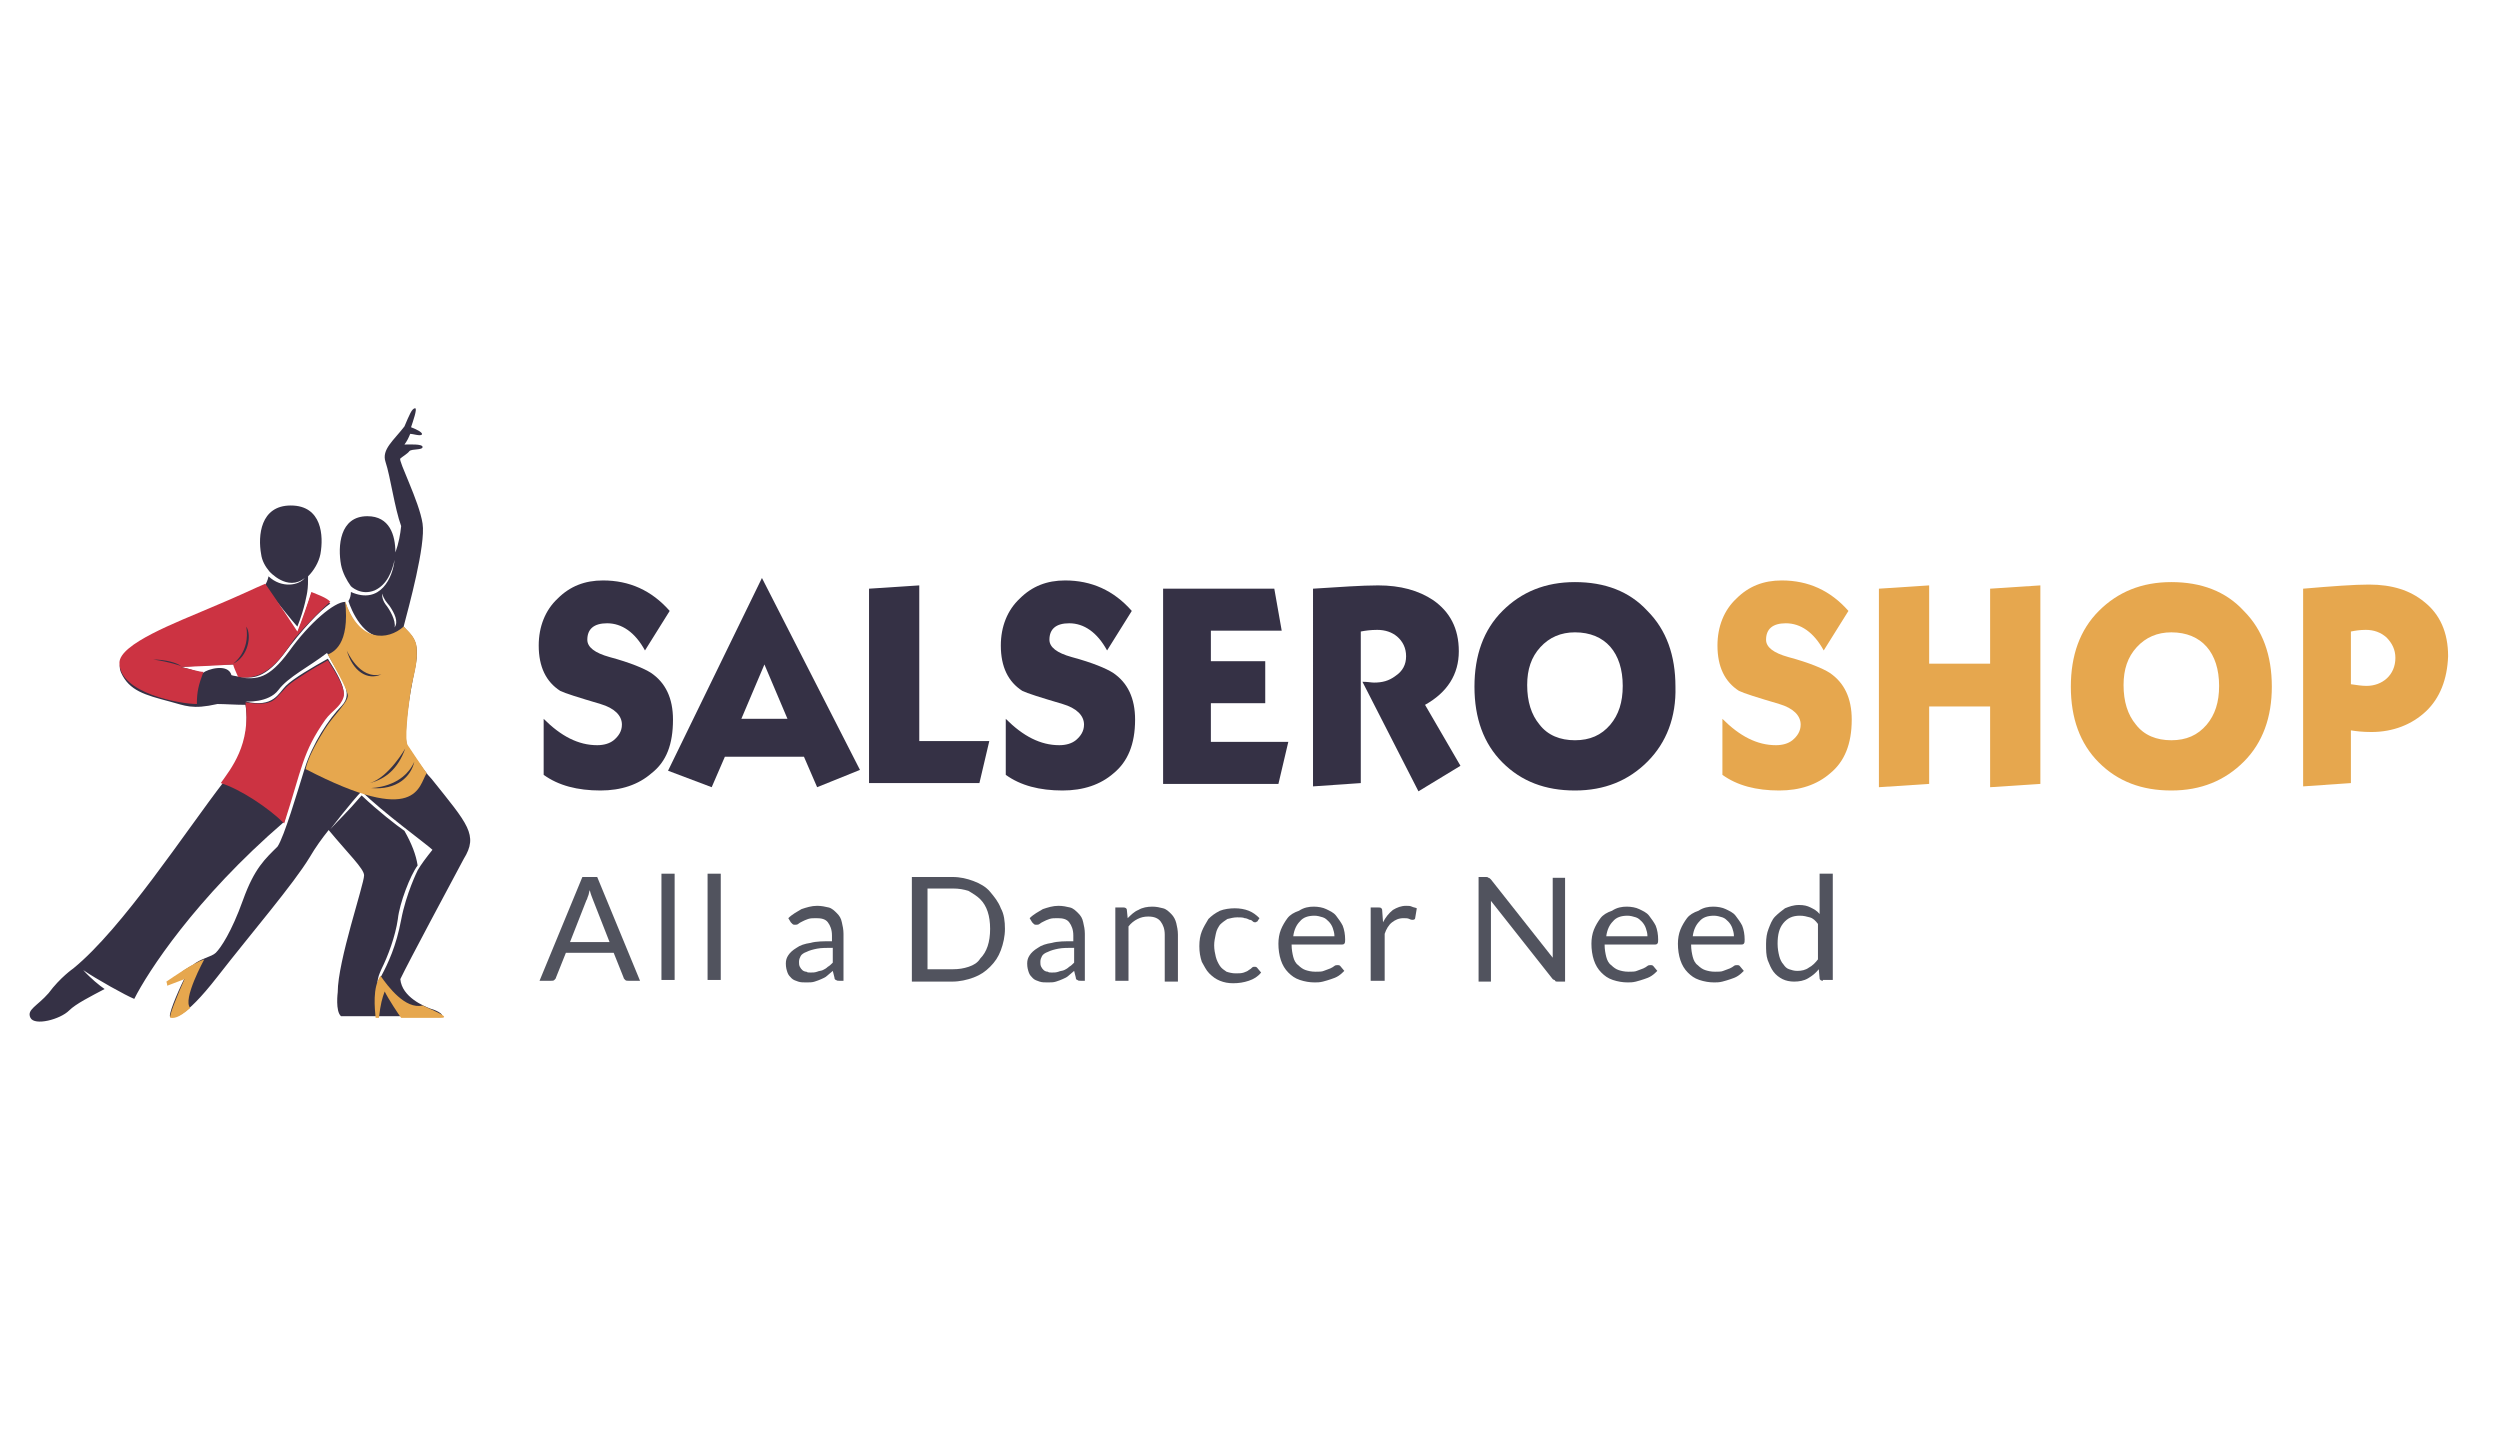 <svg width="150" version="1.1" xmlns="http://www.w3.org/2000/svg" xmlns:xlink="http://www.w3.org/1999/xlink" x="0px" y="0px"
	 viewBox="0 0 303.5 87.1" style="enable-background:new 0 0 303.5 87.1;" xml:space="preserve">
<style type="text/css">
	.st0{fill:#353145;}
	.st1{fill:#E6A74E;}
	.st2{fill:#CC3342;}
	.st3{fill:#51535E;}
</style>
<g id="BACKGROUND">
</g>
<g id="OBJECTS">
	<g>
		<g>
			<g>
				<path class="st0" d="M52.4,50c-0.5-0.5-1.3-1.5-3-4.1c-0.4-1.4,0.2-5.6,1-9.4c0.7-3.4-0.5-3.9-1.4-5c0.6-2.3,2.7-9.9,2.3-12.5
					c-0.4-2.7-3-7.7-2.7-7.9c0.2-0.2,0.9-0.6,1.1-0.9c0.3-0.3,1.6-0.1,1.6-0.5c0-0.4-1.6-0.3-2.2-0.3c0.3-0.4,0.5-0.8,0.7-1.3
					c0.3,0,1.2,0.3,1.4,0.1c0.2-0.2-0.5-0.6-1.3-0.9C50.1,6.7,50.7,5,50.4,5c-0.4,0-0.7,0.8-1.3,2.2c-1.3,1.7-2.8,2.8-2.3,4.3
					c0.6,1.8,1.1,5.6,1.9,7.8c-0.1,1-0.3,2.1-0.7,3.2c0-2.1-0.7-4.4-3.4-4.4c-3.4,0-3.6,3.7-3.2,5.9c0.2,1,0.7,1.9,1.2,2.6
					c0,0,1.2,1.2,2.9,0.5c1.5-0.7,2.1-2.3,2.4-3.7c-0.2,2.1-1.7,5.5-5.3,3.9c0,0.4-0.1,0.8-0.3,1.1c0.3,1,1.9,4.9,4.7,4.3
					c-1.2,0.6-3.8-0.2-5.1-4.2c-1.3,0-4.3,2.5-6.8,6c-2.5,3.4-3.9,3.4-5.9,3.2c0.9-0.1,2.6,0.6,5.2-2.8c2.3-3.1,4.4-5.3,5.7-6.2
					c-0.7-0.4-1.6-0.9-2.3-1.2c-0.5,1.5-1,3.1-1.7,4.8c-0.6-0.9-1.7-1.8-2.8-4.2c1,1.2,1.9,2.4,2.8,3.4c0.9-2.2,1.2-4.2,1.2-4.2
					c0.1-0.6,0.1-1.3,0.1-1.9c0.7-0.7,1.3-1.7,1.5-2.7c0.4-2.2,0.2-5.9-3.6-5.9c-3.7,0-4,3.7-3.6,5.9c0.1,0.8,0.5,1.5,1,2.1
					c0,0,2.2,2.5,4.3,0.8c-0.7,0.9-2.8,1.3-4.4-0.2c-0.1,0.5-0.3,0.9-0.5,1.2c0,0-4.2,1.9-9.8,4.3c-5.6,2.4-8.5,4.1-7.6,6.2
					c1,2.2,2.9,2.7,5.9,3.5c1.9,0.5,2.7,1,5.8,0.3c0.9,0,2.2,0.1,3.4,0.1c0.4,2.6,0.1,5.7-2.6,9.3c-4.7,6.1-12.3,17.8-18.3,22.7
					c0,0-1.6,1.1-3,3C4.5,77.6,3.2,78,3.7,79c0.5,1,3.6,0.2,4.7-0.9c0.8-0.8,2.6-1.7,4.3-2.6c-0.6-0.4-1.7-1.3-2.6-2.3
					c1.6,1.1,5.2,3.1,6.2,3.5c1.6-3.2,7.4-12.2,18.2-21.5c0.4-1.4,1.1-3.9,2-6.7c1.3-4.2,3.3-6.3,4.4-7.4c1.1-1.1,1.4-1.8-1.1-5.7
					c-1.8,1-4.2,2.4-5.1,3.3c-0.9,0.9-1.5,2.7-4.9,1.9c0,0,2.8,0.2,4-1.4c1.2-1.6,3.7-2.8,5.9-4.5c1.7,3.1,3.3,4.8,1.8,6.4
					c-1.6,1.6-3.6,4.7-4.5,7.6c-0.9,2.9-2.5,8.3-3.3,9.5c-1.5,1.5-2.8,2.6-4.2,6.5c-1.4,3.9-2.7,5.8-3.3,6.4
					c-0.5,0.5-1.9,0.7-2.8,1.5l0,0c0,0-1,0.5-1.5,1c0,0.3,0,0.6,0,0.6h0.5c-0.9,1.8-2.1,4.7-1.7,4.7c0.4,0,1.5,0.5,5.7-4.9
					c4.2-5.4,9.2-11.2,11.2-14.5c0.7-1.2,1.5-2.3,2.3-3.3c2.4,2.9,4.3,4.7,4.3,5.5c0,1.1-3.2,10.4-3.2,14.2c0,0-0.3,2.3,0.4,2.9
					c0.5,0,2.3,0,4,0c0.1,0,0.2,0,0.3,0c0.2,0,0.3,0,0.5,0c0.9,0,1.8,0,2.3,0c0.5,0,0.8,0,0.8,0c1.1,0,3.1,0,3.9,0
					c1.1,0-0.1-0.7-0.9-0.9c-0.8-0.3-3.5-1.4-3.7-3.6c1-2.1,6.1-11.6,7.7-14.6C58.1,56.8,56.8,55.5,52.4,50z M28.1,37.4
					c-0.4-1.5-3-0.7-3.4-0.3c-0.6,0-1-0.3-2.7-0.7c0,0,3.6-0.3,6.4-0.3c0.2,0.5,0.4,1,0.6,1.5C28.7,37.5,28.4,37.5,28.1,37.4z
					 M46.8,28.8c-0.5-0.7-0.4-1.3-0.4-1.3c0.2,0.7,0.5,1,0.9,1.5c0.6,0.9,1.1,1.9,0.6,2.6C48.1,30.8,47.3,29.4,46.8,28.8z
					 M50.7,61.1c0,0-1.4,2.8-2,6c-0.6,3.2-1.6,5.3-2.4,6.8c-0.2,0.3-0.3,0.4-0.5,0.9c0.1-0.8,0.2-1,0.5-1.7c0.8-1.6,1.7-4,2-6.1
					c0.2-1.9,1.5-5.3,2.4-6.5c-0.2-1.3-0.7-2.6-1.6-4.2c-1-0.7-3.2-2.4-5.2-4.3c-1.7,2-2.9,3.1-3.8,4.1c0,0,2.7-3.5,3.8-4.6
					c2.5,2.5,8,6.5,8.6,7.1C51.7,59.6,51.1,60.4,50.7,61.1z"/>
				<path class="st1" d="M49,31.5c0.6,0.6,1.6,1.4,1.6,2.8c0.1,2.1-0.5,3.2-0.8,5.4c-0.3,2.2-0.7,5.6-0.3,6.2
					c0.4,0.6,1.8,2.7,2.3,3.4c-1,1.5-1,6.6-14.7-0.5c0.3-1.4,1.3-3.2,2.3-4.8c1.1-1.8,3.1-3.5,2.8-4.3c-0.2-0.9-1.6-3.3-2.4-4.8
					c0.6-0.3,2.7-1.1,2.1-6.5C43.6,33.5,47.1,33.2,49,31.5z"/>
				<path class="st0" d="M49.2,46.3c0,0-2,3.5-4.3,4.2C46.8,50,48.3,48.8,49.2,46.3z"/>
				<path class="st0" d="M45,51.1c0,0,3.9,0,5.3-3.2C49.9,49.7,48.2,51.4,45,51.1z"/>
				<path class="st0" d="M42.1,34.4c0,0,1.5,3.6,4.2,2.9C44.6,38.1,42.8,36.9,42.1,34.4z"/>
				<path class="st1" d="M20.7,79c0.3,0,0.8,0.2,2.4-1.2c-1-1,1.7-5.9,1.7-5.9c-1.3,0.4-3.7,2.1-4.6,2.7c0.1,0.3,0.1,0.5,0.1,0.5
					l2.1-0.8C21.6,76.1,20.4,79,20.7,79z"/>
				<path class="st1" d="M46.2,73.9c0.9,1.3,3,4.1,5.1,3.6c1.5,0.7,3.5,1.5,2.2,1.5c-1.3,0-3.5,0-4.8,0c-0.3-0.4-1.5-2.2-2-3.2
					c-0.3,0.8-0.5,1.5-0.7,3.2c-0.3,0,0,0-0.4,0C45.5,77.9,45.2,75.3,46.2,73.9z"/>
				<path class="st2" d="M24.7,37c-0.6,1.6-0.8,2.4-0.8,3.9c-2,0-9.4-1.3-9.4-5c0-2.3,6.9-4.9,11.1-6.7c3.6-1.5,5.4-2.4,6.6-2.9
					c1.4,2,3.5,5.2,3.9,5.8c0.5-1.2,1.4-3.8,1.7-4.8c0.7,0.3,1.9,0.7,2.3,1.2c-0.8,0.6-3.2,3.1-4.3,4.4c-1,1.3-3.1,5.4-6.9,4.7
					c-0.3-0.7-0.5-1.1-0.6-1.5c-1.3,0.1-5.6,0.3-6.4,0.3C23.3,36.7,24.2,37,24.7,37z"/>
				<path class="st0" d="M22,36.3c0,0-1.3-0.5-3.4-0.8C20.1,35.5,21.5,35.9,22,36.3z"/>
				<path class="st2" d="M34.5,55.4c-1.9-1.9-5.4-4.2-7.7-4.9c1.2-1.7,3.7-4.7,3-9.8c0.4,0,2.6,0.6,3.7-0.5c1.1-1.1,1.2-1.5,2.8-2.5
					c1.8-1.2,2.6-1.6,3.5-2.1c0.5,0.8,2.3,3.4,1.9,4.5c-0.4,1.2-1.4,1.6-2.2,2.7C36.7,46.8,36.7,48.6,34.5,55.4z"/>
				<path class="st0" d="M28.3,36c0,0,2.1-1.4,1.6-4.5C30.6,32.6,30.1,35.2,28.3,36z"/>
			</g>
		</g>
		<g>
			<path class="st0" d="M79.1,49.3c-1.6,1.4-3.7,2.1-6.2,2.1c-2.8,0-5.1-0.6-6.9-1.9v-6.8c2.1,2.1,4.2,3.2,6.5,3.2
				c0.8,0,1.5-0.2,2-0.6c0.6-0.5,1-1.1,1-1.9c0-1.1-0.9-2-2.6-2.5c-2.7-0.8-4.3-1.3-4.9-1.6c-1.7-1.1-2.6-2.9-2.6-5.5
				c0-2.3,0.8-4.3,2.3-5.7c1.5-1.5,3.3-2.2,5.5-2.2c3.2,0,5.9,1.2,8.1,3.7l-3,4.8c-1.2-2.2-2.8-3.3-4.6-3.3c-1.6,0-2.4,0.7-2.4,2
				c0,0.9,0.9,1.6,2.7,2.1c2.6,0.7,4.2,1.4,5,1.9c1.8,1.2,2.7,3.1,2.7,5.7C81.7,45.8,80.9,47.9,79.1,49.3z"/>
			<path class="st0" d="M104.4,48.9L99.2,51l-1.6-3.7H88L86.4,51L81.1,49l11.4-23.4L104.4,48.9z M95.6,42.7l-2.8-6.6L90,42.7H95.6z"
				/>
			<path class="st0" d="M120.1,45.4l-1.2,5.1h-13.4V26.9l6.1-0.4v18.9H120.1z"/>
			<path class="st0" d="M135.2,49.3c-1.6,1.4-3.7,2.1-6.2,2.1c-2.8,0-5.1-0.6-6.9-1.9v-6.8c2.1,2.1,4.2,3.2,6.5,3.2
				c0.8,0,1.5-0.2,2-0.6c0.6-0.5,1-1.1,1-1.9c0-1.1-0.9-2-2.6-2.5c-2.7-0.8-4.3-1.3-4.9-1.6c-1.7-1.1-2.6-2.9-2.6-5.5
				c0-2.3,0.8-4.3,2.3-5.7c1.5-1.5,3.3-2.2,5.5-2.2c3.2,0,5.9,1.2,8.1,3.7l-3,4.8c-1.2-2.2-2.8-3.3-4.6-3.3c-1.6,0-2.4,0.7-2.4,2
				c0,0.9,0.9,1.6,2.7,2.1c2.6,0.7,4.2,1.4,5,1.9c1.8,1.2,2.7,3.1,2.7,5.7C137.8,45.8,136.9,47.9,135.2,49.3z"/>
			<path class="st0" d="M156.4,45.5l-1.2,5.1h-14V26.9h13.5l0.9,5.1H147v3.7h6.6v5.1H147v4.7H156.4z"/>
			<path class="st0" d="M177.3,48.4l-5.1,3.1l-6.8-13.3c0.6,0,1.1,0.1,1.4,0.1c1,0,1.8-0.2,2.6-0.8c0.9-0.6,1.3-1.4,1.3-2.4
				s-0.4-1.8-1.1-2.4c-0.6-0.5-1.4-0.8-2.4-0.8c-0.8,0-1.5,0.1-2,0.2v18.4l-5.8,0.4V26.9c3.2-0.2,5.9-0.4,7.9-0.4
				c2.7,0,4.9,0.6,6.7,1.8c2,1.4,3.1,3.4,3.1,6.2c0,2.8-1.4,5-4.1,6.5L177.3,48.4z"/>
			<path class="st0" d="M200,47.9c-2.3,2.3-5.2,3.5-8.8,3.5c-3.6,0-6.5-1.1-8.8-3.4c-2.3-2.3-3.4-5.4-3.4-9.2c0-3.8,1.1-6.9,3.4-9.2
				c2.3-2.3,5.2-3.5,8.8-3.5c3.6,0,6.6,1.1,8.8,3.5c2.3,2.3,3.4,5.4,3.4,9.2C203.5,42.5,202.3,45.6,200,47.9z M191.2,32.2
				c-1.7,0-3.1,0.6-4.2,1.8c-1.1,1.2-1.6,2.7-1.6,4.6c0,2,0.5,3.6,1.5,4.8c1,1.3,2.5,1.9,4.3,1.9c1.8,0,3.2-0.6,4.3-1.9
				c1-1.2,1.5-2.7,1.5-4.7C197,34.7,194.9,32.2,191.2,32.2z"/>
			<path class="st1" d="M222.2,49.3c-1.6,1.4-3.7,2.1-6.2,2.1c-2.8,0-5.1-0.6-6.9-1.9v-6.8c2.1,2.1,4.2,3.2,6.5,3.2
				c0.8,0,1.5-0.2,2-0.6c0.6-0.5,1-1.1,1-1.9c0-1.1-0.9-2-2.6-2.5c-2.7-0.8-4.3-1.3-4.9-1.6c-1.7-1.1-2.6-2.9-2.6-5.5
				c0-2.3,0.8-4.3,2.3-5.7c1.5-1.5,3.3-2.2,5.5-2.2c3.2,0,5.9,1.2,8.1,3.7l-3,4.8c-1.2-2.2-2.8-3.3-4.6-3.3c-1.6,0-2.4,0.7-2.4,2
				c0,0.9,0.9,1.6,2.7,2.1c2.6,0.7,4.2,1.4,5,1.9c1.8,1.2,2.7,3.1,2.7,5.7C224.8,45.8,223.9,47.9,222.2,49.3z"/>
			<path class="st1" d="M247.7,50.6l-6.1,0.4v-9.8h-7.4v9.4l-6.1,0.4V26.9l6.1-0.4V36h7.4v-9.1l6.1-0.4V50.6z"/>
			<path class="st1" d="M272.4,47.9c-2.3,2.3-5.2,3.5-8.8,3.5c-3.6,0-6.5-1.1-8.8-3.4c-2.3-2.3-3.4-5.4-3.4-9.2
				c0-3.8,1.1-6.9,3.4-9.2c2.3-2.3,5.2-3.5,8.8-3.5c3.6,0,6.6,1.1,8.8,3.5c2.3,2.3,3.4,5.4,3.4,9.2
				C275.8,42.5,274.7,45.6,272.4,47.9z M263.6,32.2c-1.7,0-3.1,0.6-4.2,1.8c-1.1,1.2-1.6,2.7-1.6,4.6c0,2,0.5,3.6,1.5,4.8
				c1,1.3,2.5,1.9,4.3,1.9c1.8,0,3.2-0.6,4.3-1.9c1-1.2,1.5-2.7,1.5-4.7C269.4,34.7,267.3,32.2,263.6,32.2z"/>
			<path class="st1" d="M294.5,41.8c-1.7,1.6-4,2.5-6.6,2.5c-1.1,0-1.9-0.1-2.5-0.2v6.4l-5.8,0.4V26.9c3.5-0.3,6.2-0.5,8-0.5
				c2.8,0,5,0.7,6.7,2.1c1.9,1.5,2.9,3.7,2.9,6.6C297.1,37.9,296.2,40.2,294.5,41.8z M289.7,32.8c-0.7-0.6-1.5-0.9-2.5-0.9
				c-0.7,0-1.3,0.1-1.8,0.2v6.4c0.7,0.1,1.3,0.2,1.9,0.2c1.9,0,3.5-1.3,3.5-3.4C290.8,34.3,290.4,33.5,289.7,32.8z"/>
		</g>
		<g>
			<path class="st3" d="M77.7,74.5h-1.4c-0.2,0-0.3,0-0.4-0.1s-0.2-0.2-0.2-0.3l-1.2-3h-5.8l-1.2,3c0,0.1-0.1,0.2-0.2,0.3
				c-0.1,0.1-0.2,0.1-0.4,0.1h-1.4l5.2-12.6h1.8L77.7,74.5z M69.2,69.8H74l-2-5.1c-0.1-0.3-0.3-0.7-0.4-1.2
				c-0.1,0.2-0.1,0.5-0.2,0.7c-0.1,0.2-0.1,0.4-0.2,0.5L69.2,69.8z"/>
			<path class="st3" d="M81.9,61.5v12.9h-1.6V61.5H81.9z"/>
			<path class="st3" d="M87.5,61.5v12.9h-1.6V61.5H87.5z"/>
			<path class="st3" d="M102.6,74.5h-0.7c-0.2,0-0.3,0-0.4-0.1c-0.1,0-0.2-0.1-0.2-0.3l-0.2-0.8c-0.2,0.2-0.5,0.4-0.7,0.6
				c-0.2,0.2-0.5,0.3-0.7,0.4s-0.5,0.2-0.8,0.3c-0.3,0.1-0.6,0.1-1,0.1c-0.4,0-0.7,0-1-0.1c-0.3-0.1-0.6-0.2-0.8-0.4
				c-0.2-0.2-0.4-0.4-0.5-0.7c-0.1-0.3-0.2-0.6-0.2-1.1c0-0.4,0.1-0.7,0.3-1s0.5-0.6,1-0.9c0.4-0.3,1-0.5,1.7-0.6
				c0.7-0.2,1.6-0.2,2.6-0.2v-0.7c0-0.7-0.2-1.2-0.5-1.6c-0.3-0.4-0.8-0.5-1.4-0.5c-0.4,0-0.7,0-1,0.1c-0.3,0.1-0.5,0.2-0.7,0.3
				s-0.4,0.2-0.5,0.3s-0.3,0.1-0.4,0.1c-0.1,0-0.2,0-0.3-0.1c-0.1-0.1-0.1-0.1-0.2-0.2l-0.3-0.5c0.5-0.5,1.1-0.8,1.6-1.1
				c0.6-0.2,1.2-0.4,1.9-0.4c0.5,0,1,0.1,1.4,0.2s0.7,0.4,1,0.7c0.3,0.3,0.5,0.6,0.6,1.1c0.1,0.4,0.2,0.9,0.2,1.4V74.5z M98.4,73.5
				c0.3,0,0.5,0,0.8-0.1c0.2-0.1,0.5-0.1,0.7-0.2s0.4-0.2,0.6-0.4c0.2-0.1,0.4-0.3,0.6-0.5v-1.8c-0.7,0-1.4,0-1.9,0.1
				s-0.9,0.2-1.3,0.4c-0.3,0.1-0.6,0.3-0.7,0.5s-0.2,0.4-0.2,0.7c0,0.2,0,0.4,0.1,0.6c0.1,0.2,0.2,0.3,0.3,0.4
				c0.1,0.1,0.3,0.2,0.5,0.2C98,73.5,98.2,73.5,98.4,73.5z"/>
			<path class="st3" d="M122,68.2c0,0.9-0.2,1.8-0.5,2.6c-0.3,0.8-0.7,1.4-1.3,2c-0.6,0.6-1.2,1-2,1.3c-0.8,0.3-1.7,0.5-2.6,0.5
				h-4.9V61.9h4.9c1,0,1.8,0.2,2.6,0.5c0.8,0.3,1.5,0.7,2,1.3s1,1.2,1.3,2C121.9,66.4,122,67.3,122,68.2z M120.2,68.2
				c0-0.8-0.1-1.5-0.3-2.1c-0.2-0.6-0.5-1.1-0.9-1.5c-0.4-0.4-0.9-0.7-1.4-1c-0.6-0.2-1.2-0.3-1.9-0.3h-3.1v9.8h3.1
				c0.7,0,1.3-0.1,1.9-0.3c0.6-0.2,1.1-0.5,1.4-1c0.4-0.4,0.7-0.9,0.9-1.5C120.1,69.7,120.2,69,120.2,68.2z"/>
			<path class="st3" d="M131.9,74.5h-0.7c-0.2,0-0.3,0-0.4-0.1c-0.1,0-0.2-0.1-0.2-0.3l-0.2-0.8c-0.2,0.2-0.5,0.4-0.7,0.6
				c-0.2,0.2-0.5,0.3-0.7,0.4s-0.5,0.2-0.8,0.3c-0.3,0.1-0.6,0.1-1,0.1c-0.4,0-0.7,0-1-0.1c-0.3-0.1-0.6-0.2-0.8-0.4
				c-0.2-0.2-0.4-0.4-0.5-0.7c-0.1-0.3-0.2-0.6-0.2-1.1c0-0.4,0.1-0.7,0.3-1s0.5-0.6,1-0.9c0.4-0.3,1-0.5,1.7-0.6
				c0.7-0.2,1.6-0.2,2.6-0.2v-0.7c0-0.7-0.2-1.2-0.5-1.6c-0.3-0.4-0.8-0.5-1.4-0.5c-0.4,0-0.7,0-1,0.1c-0.3,0.1-0.5,0.2-0.7,0.3
				s-0.4,0.2-0.5,0.3s-0.3,0.1-0.4,0.1c-0.1,0-0.2,0-0.3-0.1c-0.1-0.1-0.1-0.1-0.2-0.2l-0.3-0.5c0.5-0.5,1.1-0.8,1.6-1.1
				c0.6-0.2,1.2-0.4,1.9-0.4c0.5,0,1,0.1,1.4,0.2s0.7,0.4,1,0.7c0.3,0.3,0.5,0.6,0.6,1.1c0.1,0.4,0.2,0.9,0.2,1.4V74.5z M127.7,73.5
				c0.3,0,0.5,0,0.8-0.1c0.2-0.1,0.5-0.1,0.7-0.2s0.4-0.2,0.6-0.4c0.2-0.1,0.4-0.3,0.6-0.5v-1.8c-0.7,0-1.4,0-1.9,0.1
				c-0.5,0.1-0.9,0.2-1.3,0.4c-0.3,0.1-0.6,0.3-0.7,0.5s-0.2,0.4-0.2,0.7c0,0.2,0,0.4,0.1,0.6c0.1,0.2,0.2,0.3,0.3,0.4
				c0.1,0.1,0.3,0.2,0.5,0.2C127.3,73.5,127.5,73.5,127.7,73.5z"/>
			<path class="st3" d="M135.4,74.5v-8.9h1c0.2,0,0.4,0.1,0.4,0.3l0.1,1c0.4-0.4,0.8-0.8,1.3-1c0.5-0.3,1.1-0.4,1.7-0.4
				c0.5,0,0.9,0.1,1.3,0.2s0.7,0.4,1,0.7s0.5,0.7,0.6,1.1c0.1,0.4,0.2,0.9,0.2,1.4v5.7h-1.6v-5.7c0-0.7-0.2-1.2-0.5-1.6
				c-0.3-0.4-0.8-0.6-1.5-0.6c-0.5,0-0.9,0.1-1.3,0.3c-0.4,0.2-0.8,0.5-1.1,0.9v6.6H135.4z"/>
			<path class="st3" d="M152.7,67.2c0,0.1-0.1,0.1-0.1,0.1c0,0-0.1,0.1-0.2,0.1c-0.1,0-0.2,0-0.3-0.1c-0.1-0.1-0.2-0.2-0.4-0.2
				c-0.2-0.1-0.4-0.2-0.6-0.2c-0.2-0.1-0.5-0.1-0.9-0.1c-0.4,0-0.8,0.1-1.2,0.2c-0.3,0.2-0.6,0.4-0.9,0.7c-0.2,0.3-0.4,0.6-0.5,1.1
				s-0.2,0.9-0.2,1.4c0,0.5,0.1,1,0.2,1.4s0.3,0.8,0.5,1.1c0.2,0.3,0.5,0.5,0.8,0.7c0.3,0.1,0.7,0.2,1.1,0.2c0.4,0,0.7,0,1-0.1
				c0.3-0.1,0.5-0.2,0.6-0.3c0.2-0.1,0.3-0.2,0.4-0.3s0.2-0.1,0.3-0.1c0.1,0,0.2,0,0.3,0.1l0.5,0.6c-0.4,0.5-0.9,0.8-1.5,1
				s-1.2,0.3-1.9,0.3c-0.6,0-1.1-0.1-1.6-0.3c-0.5-0.2-0.9-0.5-1.3-0.9c-0.4-0.4-0.6-0.9-0.9-1.4c-0.2-0.6-0.3-1.2-0.3-1.9
				c0-0.7,0.1-1.3,0.3-1.8s0.5-1,0.8-1.5c0.4-0.4,0.8-0.7,1.4-1c0.5-0.2,1.2-0.3,1.8-0.3c0.6,0,1.2,0.1,1.7,0.3
				c0.5,0.2,0.9,0.5,1.3,0.9L152.7,67.2z"/>
			<path class="st3" d="M159.5,65.5c0.5,0,1.1,0.1,1.5,0.3s0.9,0.4,1.2,0.8s0.6,0.8,0.8,1.2c0.2,0.5,0.3,1.1,0.3,1.7
				c0,0.2,0,0.4-0.1,0.5c-0.1,0.1-0.2,0.1-0.3,0.1h-6.1c0,0.6,0.1,1.1,0.2,1.5s0.3,0.8,0.6,1c0.3,0.3,0.6,0.5,0.9,0.6
				s0.7,0.2,1.2,0.2c0.4,0,0.8,0,1-0.1c0.3-0.1,0.5-0.2,0.8-0.3c0.2-0.1,0.4-0.2,0.5-0.3c0.1-0.1,0.3-0.1,0.4-0.1
				c0.1,0,0.2,0,0.3,0.1l0.5,0.6c-0.2,0.2-0.4,0.4-0.7,0.6c-0.3,0.2-0.6,0.3-0.9,0.4c-0.3,0.1-0.6,0.2-1,0.3s-0.7,0.1-1,0.1
				c-0.6,0-1.2-0.1-1.8-0.3s-1-0.5-1.4-0.9s-0.7-0.9-0.9-1.5c-0.2-0.6-0.3-1.3-0.3-2c0-0.6,0.1-1.2,0.3-1.7s0.5-1,0.8-1.4
				s0.8-0.7,1.4-0.9C158.3,65.6,158.9,65.5,159.5,65.5z M159.6,66.6c-0.8,0-1.4,0.2-1.8,0.7c-0.4,0.4-0.7,1-0.8,1.8h5
				c0-0.4-0.1-0.7-0.2-1c-0.1-0.3-0.3-0.6-0.5-0.8c-0.2-0.2-0.4-0.4-0.7-0.5S159.9,66.6,159.6,66.6z"/>
			<path class="st3" d="M166.4,74.5v-8.9h0.9c0.2,0,0.3,0,0.4,0.1c0.1,0.1,0.1,0.2,0.1,0.3l0.1,1.4c0.3-0.6,0.7-1.1,1.2-1.5
				c0.5-0.3,1-0.5,1.6-0.5c0.3,0,0.5,0,0.7,0.1s0.4,0.1,0.6,0.2l-0.2,1.2c0,0.1-0.1,0.2-0.3,0.2c-0.1,0-0.2,0-0.4-0.1
				s-0.4-0.1-0.7-0.1c-0.6,0-1,0.2-1.4,0.5c-0.4,0.3-0.7,0.8-0.9,1.4v5.7H166.4z"/>
			<path class="st3" d="M180.7,62c0.1,0,0.2,0.1,0.3,0.2l7.5,9.5c0-0.2,0-0.3,0-0.4c0-0.1,0-0.3,0-0.4v-8.9h1.5v12.6h-0.9
				c-0.1,0-0.3,0-0.3-0.1s-0.2-0.1-0.3-0.2l-7.5-9.5c0,0.1,0,0.3,0,0.4c0,0.1,0,0.3,0,0.4v9h-1.5V61.9h0.9
				C180.5,61.9,180.6,61.9,180.7,62z"/>
			<path class="st3" d="M197.5,65.5c0.5,0,1.1,0.1,1.5,0.3s0.9,0.4,1.2,0.8s0.6,0.8,0.8,1.2c0.2,0.5,0.3,1.1,0.3,1.7
				c0,0.2,0,0.4-0.1,0.5c-0.1,0.1-0.2,0.1-0.3,0.1h-6.1c0,0.6,0.1,1.1,0.2,1.5s0.3,0.8,0.6,1c0.3,0.3,0.6,0.5,0.9,0.6
				s0.7,0.2,1.2,0.2c0.4,0,0.8,0,1-0.1c0.3-0.1,0.5-0.2,0.8-0.3c0.2-0.1,0.4-0.2,0.5-0.3c0.1-0.1,0.3-0.1,0.4-0.1
				c0.1,0,0.2,0,0.3,0.1l0.5,0.6c-0.2,0.2-0.4,0.4-0.7,0.6c-0.3,0.2-0.6,0.3-0.9,0.4c-0.3,0.1-0.6,0.2-1,0.3s-0.7,0.1-1,0.1
				c-0.6,0-1.2-0.1-1.8-0.3s-1-0.5-1.4-0.9s-0.7-0.9-0.9-1.5c-0.2-0.6-0.3-1.3-0.3-2c0-0.6,0.1-1.2,0.3-1.7s0.5-1,0.8-1.4
				s0.8-0.7,1.4-0.9C196.3,65.6,196.9,65.5,197.5,65.5z M197.6,66.6c-0.8,0-1.4,0.2-1.8,0.7c-0.4,0.4-0.7,1-0.8,1.8h5
				c0-0.4-0.1-0.7-0.2-1c-0.1-0.3-0.3-0.6-0.5-0.8c-0.2-0.2-0.4-0.4-0.7-0.5S197.9,66.6,197.6,66.6z"/>
			<path class="st3" d="M208,65.5c0.5,0,1.1,0.1,1.5,0.3s0.9,0.4,1.2,0.8s0.6,0.8,0.8,1.2c0.2,0.5,0.3,1.1,0.3,1.7
				c0,0.2,0,0.4-0.1,0.5c-0.1,0.1-0.2,0.1-0.3,0.1h-6.1c0,0.6,0.1,1.1,0.2,1.5s0.3,0.8,0.6,1c0.3,0.3,0.6,0.5,0.9,0.6
				s0.7,0.2,1.2,0.2c0.4,0,0.8,0,1-0.1c0.3-0.1,0.5-0.2,0.8-0.3c0.2-0.1,0.4-0.2,0.5-0.3c0.1-0.1,0.3-0.1,0.4-0.1
				c0.1,0,0.2,0,0.3,0.1l0.5,0.6c-0.2,0.2-0.4,0.4-0.7,0.6c-0.3,0.2-0.6,0.3-0.9,0.4c-0.3,0.1-0.6,0.2-1,0.3s-0.7,0.1-1,0.1
				c-0.6,0-1.2-0.1-1.8-0.3s-1-0.5-1.4-0.9s-0.7-0.9-0.9-1.5c-0.2-0.6-0.3-1.3-0.3-2c0-0.6,0.1-1.2,0.3-1.7s0.5-1,0.8-1.4
				s0.8-0.7,1.4-0.9C206.8,65.6,207.4,65.5,208,65.5z M208.1,66.6c-0.8,0-1.4,0.2-1.8,0.7c-0.4,0.4-0.7,1-0.8,1.8h5
				c0-0.4-0.1-0.7-0.2-1c-0.1-0.3-0.3-0.6-0.5-0.8c-0.2-0.2-0.4-0.4-0.7-0.5S208.4,66.6,208.1,66.6z"/>
			<path class="st3" d="M221.3,74.5c-0.2,0-0.4-0.1-0.4-0.3l-0.1-1.1c-0.4,0.5-0.8,0.8-1.3,1.1c-0.5,0.3-1.1,0.4-1.7,0.4
				c-0.5,0-1-0.1-1.4-0.3c-0.4-0.2-0.8-0.5-1.1-0.9c-0.3-0.4-0.5-0.9-0.7-1.4c-0.2-0.6-0.2-1.2-0.2-2c0-0.7,0.1-1.3,0.3-1.8
				s0.4-1.1,0.8-1.5s0.8-0.7,1.2-1c0.5-0.2,1-0.4,1.7-0.4c0.6,0,1,0.1,1.4,0.3c0.4,0.2,0.8,0.4,1.1,0.8v-4.9h1.6v12.9H221.3z
				 M218.2,73.3c0.5,0,1-0.1,1.4-0.4c0.4-0.2,0.8-0.6,1.1-1v-4.3c-0.3-0.4-0.6-0.7-1-0.8s-0.7-0.2-1.2-0.2c-0.9,0-1.5,0.3-2,0.9
				c-0.5,0.6-0.7,1.4-0.7,2.5c0,0.6,0.1,1.1,0.2,1.5s0.3,0.8,0.5,1c0.2,0.3,0.4,0.5,0.7,0.6S217.8,73.3,218.2,73.3z"/>
		</g>
	</g>
</g>
</svg>
